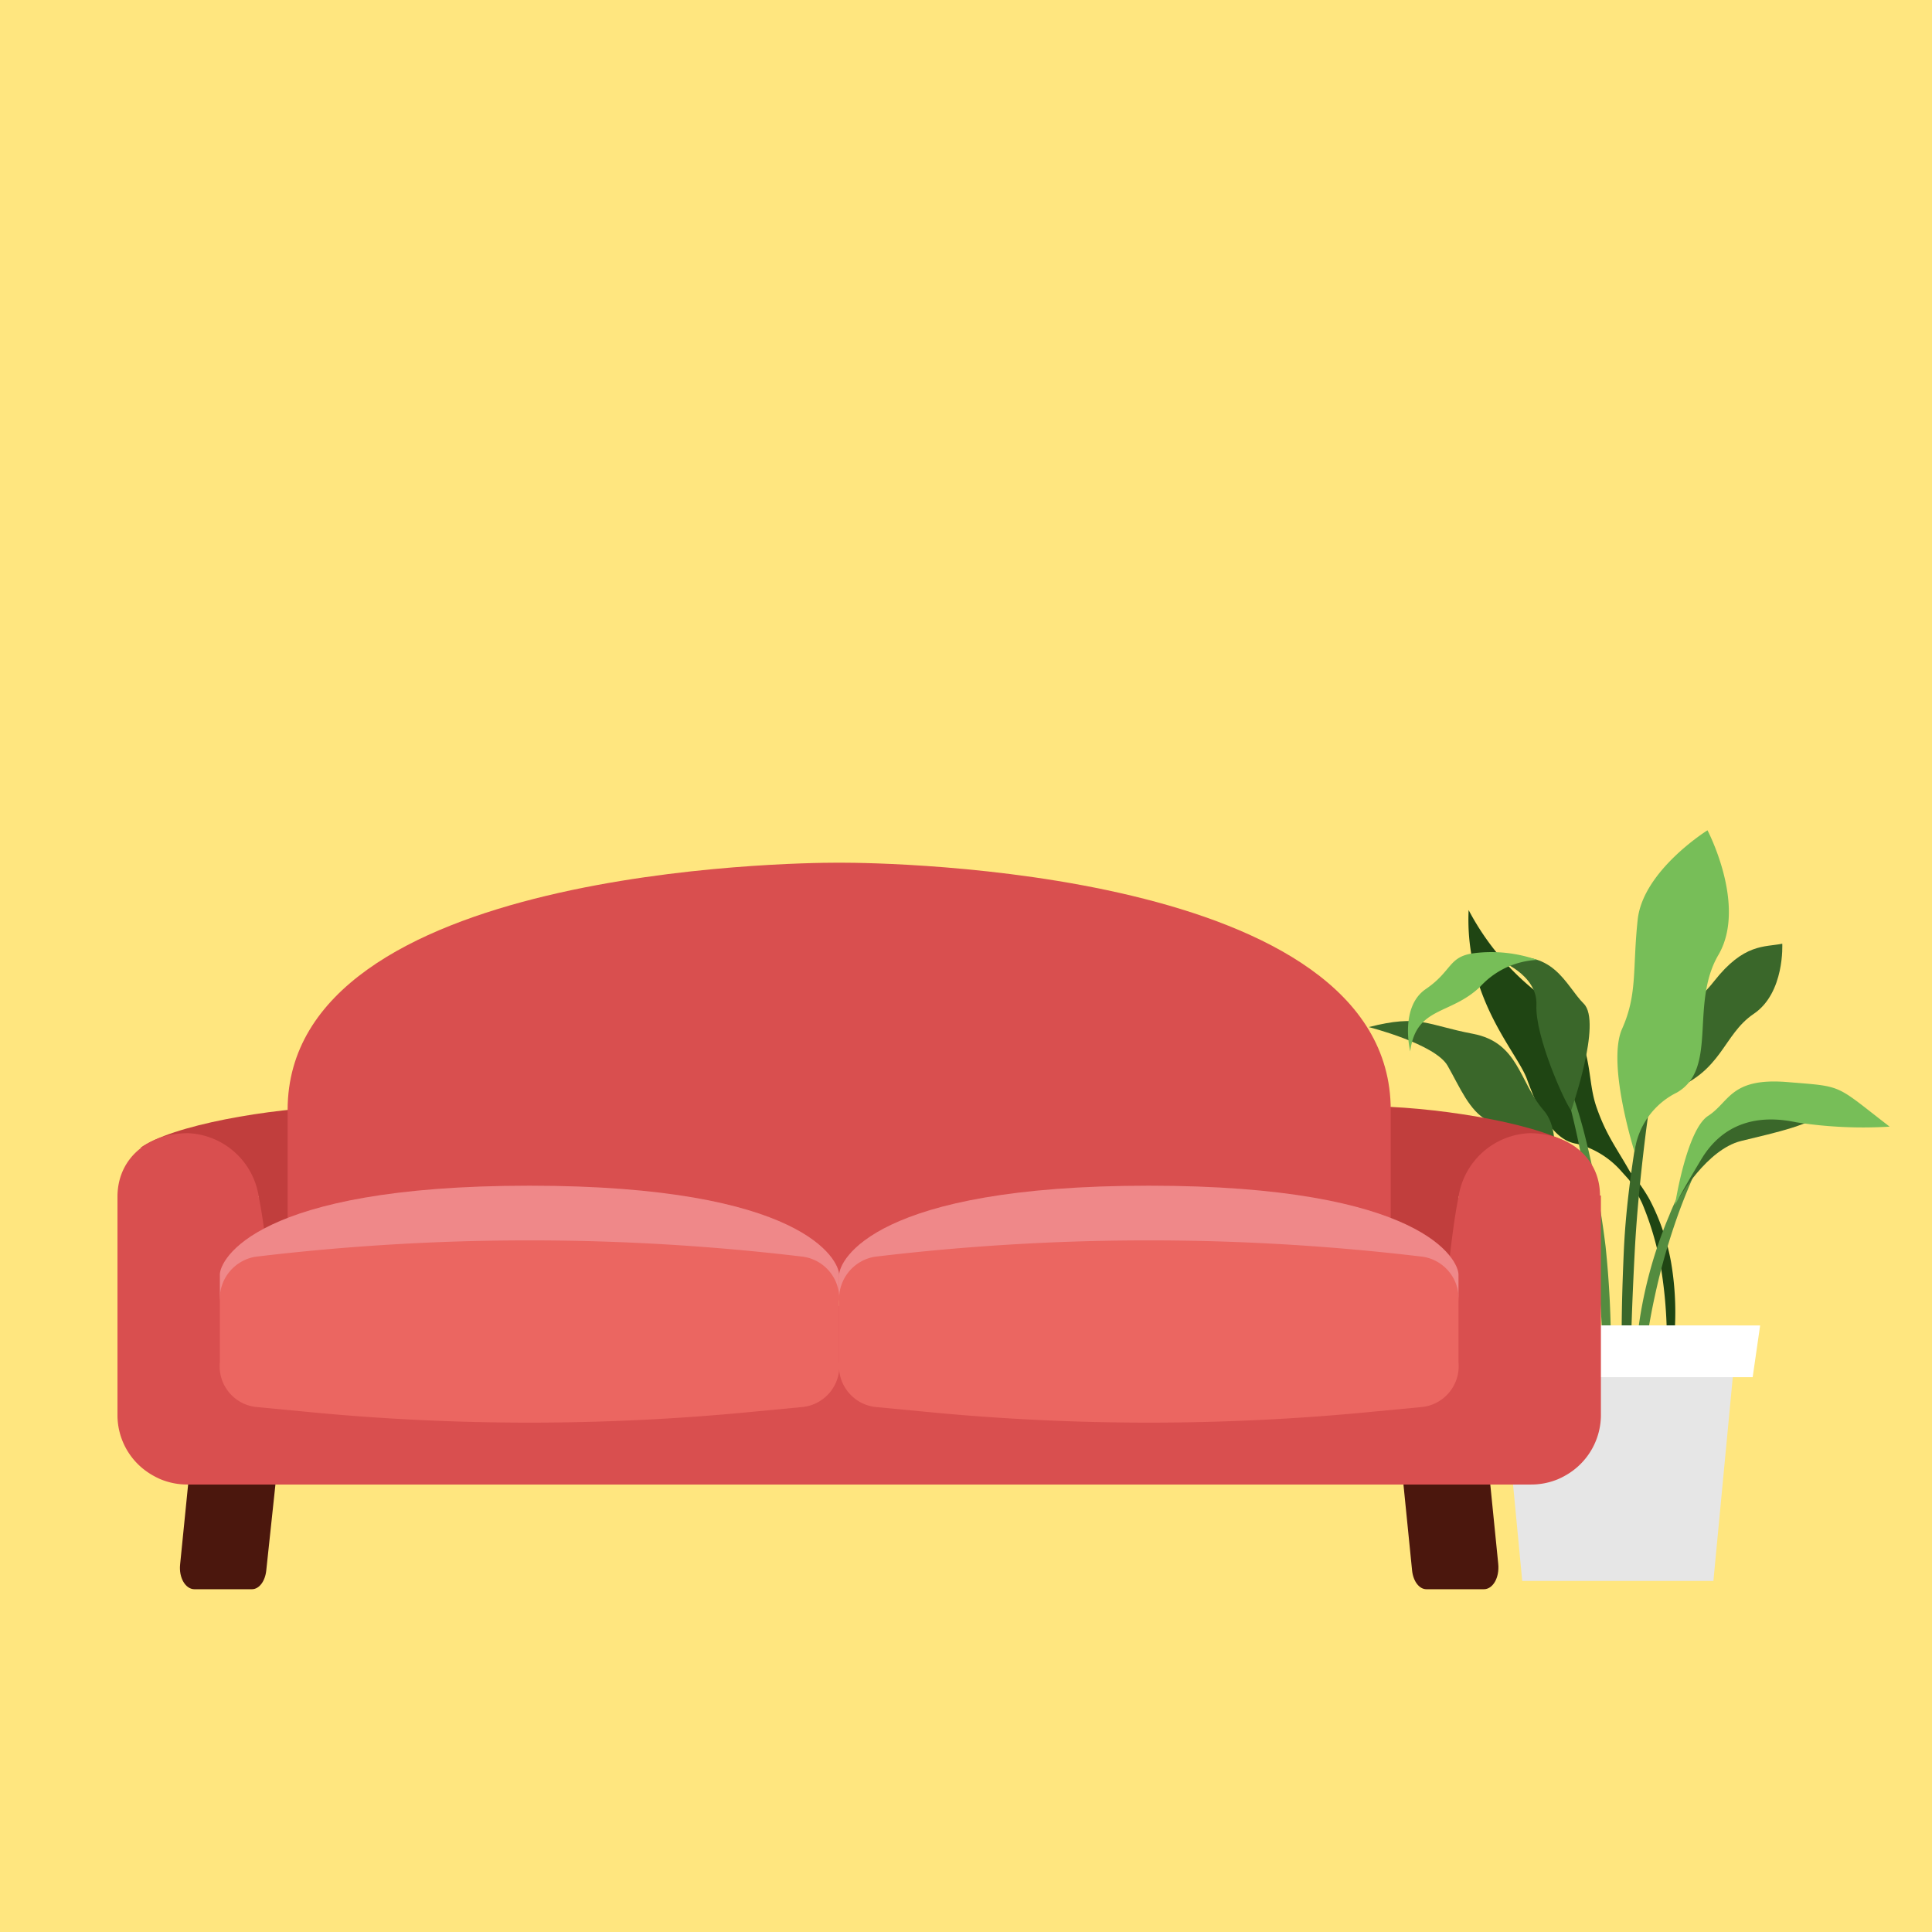 <svg id="레이어_1" data-name="레이어 1" xmlns="http://www.w3.org/2000/svg" viewBox="0 0 124 124"><defs><style>.cls-1{fill:#ffe67f;}.cls-2{fill:#1f4513;}.cls-3{fill:#3a672a;}.cls-4{fill:#548c3f;}.cls-5{fill:#77be58;}.cls-6{fill:#e6e6e6;}.cls-7{fill:#fff;}.cls-8{fill:#4b170d;}.cls-9{fill:#c13e3d;}.cls-10{fill:#d94f4f;}.cls-11{fill:#ea5554;}.cls-12{fill:none;}.cls-13{fill:#ef8889;}.cls-14{fill:#eb6661;}</style></defs><rect class="cls-1" width="124" height="124"/><path class="cls-2" d="M104.11,75.23a5.68,5.68,0,0,0-2.92-1.82C99.56,73.16,98.64,71,98,69.25S94,64.09,94.26,58.41a16.55,16.55,0,0,0,4.64,5.48c3.67,2.49,2.77,4.86,3.56,7.15s1.65,3,2.86,5.52Z"/><path class="cls-2" d="M106.9,89.3c.06-1.39.11-2.77.07-4.13a28.79,28.79,0,0,0-.41-4.06,19.18,19.18,0,0,0-1.16-3.87,14.28,14.28,0,0,0-2.26-3.4A10.19,10.19,0,0,1,105.88,77a14,14,0,0,1,1.37,4,19,19,0,0,1,.25,4.19A20.48,20.48,0,0,1,106.9,89.3Z"/><path class="cls-3" d="M99.08,77.51s1.58-4.43,0-6.24-1.59-4.36-4.55-4.92-3.39-1.27-6.68-.43c0,0,4.26,1.08,5.06,2.48s1.39,2.9,2.57,3.52S98.43,76.48,99.08,77.51Z"/><path class="cls-3" d="M104.66,95.22a71.19,71.19,0,0,1-.55-7.44c-.07-2.49,0-5,.11-7.48s.44-5,.84-7.43a47.12,47.12,0,0,1,1.84-7.24c-.54,2.43-1,4.87-1.3,7.32s-.55,4.92-.68,7.4-.23,4.94-.27,7.42S104.62,92.73,104.66,95.22Z"/><path class="cls-4" d="M105.37,93.45a20.75,20.75,0,0,1-.45-5.22A28.12,28.12,0,0,1,107.14,78c.32-.82.73-1.59,1.12-2.37s.89-1.51,1.36-2.24c-.71,1.59-1.43,3.16-2,4.8a41.29,41.29,0,0,0-1.41,5,40,40,0,0,0-.78,5.1A34.55,34.55,0,0,0,105.37,93.45Z"/><path class="cls-4" d="M99.4,66.56a32.14,32.14,0,0,1,2.38,6.56A57.42,57.42,0,0,1,103.05,80a62.62,62.62,0,0,1,.34,7c0,1.17-.09,2.33-.14,3.49s-.22,2.32-.37,3.48c0-2.33.07-4.65,0-7s-.23-4.62-.49-6.91-.63-4.58-1.1-6.84A50.13,50.13,0,0,0,99.4,66.56Z"/><path class="cls-3" d="M101.27,86.73c-.39-2.18-.8-4.32-1.36-6.42-.28-1-.62-2.08-1-3.1a28.33,28.33,0,0,0-1.35-3A11.82,11.82,0,0,1,99.42,77a18.38,18.38,0,0,1,1.16,3.13A20.77,20.77,0,0,1,101.27,86.73Z"/><path class="cls-3" d="M107.75,76.92s1.79-3.15,4-3.69,4.69-1.06,5.49-2l-4.16-1-3.74,2.3Z"/><path class="cls-5" d="M107.5,77.36s.74-4.84,2.13-5.74,1.43-2.47,5.09-2.17,3,.12,6.56,2.86a27.92,27.92,0,0,1-6-.28c-2.4-.51-4.66,0-6.09,2.38S107.5,77.36,107.5,77.36Z"/><path class="cls-3" d="M106.27,65.4s1.84,0,3.75-2.43,3.22-2.17,4.37-2.4c0,0,.17,3.15-1.83,4.5s-2,3.73-5.39,4.94Z"/><path class="cls-5" d="M104.91,73.93a4.93,4.93,0,0,1,2.72-3.81c2.66-1.54.81-5.67,2.66-8.83s-.7-8-.7-8-4.14,2.58-4.48,5.74,0,4.76-1,7S104.91,73.93,104.91,73.93Z"/><path class="cls-3" d="M100.84,71.27s2-5.67.81-6.85-1.94-3.68-5.51-2.81c0,0,2.56.9,2.47,2.9S100.4,70.71,100.84,71.27Z"/><path class="cls-5" d="M98.66,61.61A5.28,5.28,0,0,0,95,63.33c-1.92,1.84-4.11,1.25-4.49,4.15,0,0-.7-2.84,1-4s1.44-2.08,3.08-2.3A8.87,8.87,0,0,1,98.66,61.61Z"/><polygon class="cls-6" points="109.97 101.47 97.7 101.47 96.14 85.07 111.53 85.07 109.97 101.47"/><polygon class="cls-7" points="112.49 88.39 95.2 88.39 94.7 85.07 112.97 85.07 112.49 88.39"/><path class="cls-8" d="M95.24,102H91.55c-.46,0-.85-.51-.92-1.21l-.86-8.57c-.09-.86.35-1.64.92-1.64h3.69c.46,0,.85.52.92,1.21l.86,8.58C96.25,101.27,95.81,102,95.24,102Z"/><path class="cls-8" d="M12.48,102h3.69c.46,0,.85-.51.92-1.21L18,92.26c.09-.86-.35-1.64-.92-1.64H13.34c-.46,0-.85.52-.92,1.21l-.86,8.58C11.47,101.27,11.91,102,12.48,102Z"/><path class="cls-9" d="M93.61,76.82s3.13-4.1,7.56-3.14c-1.94-1.45-8.27-2.56-12.8-2.67l-.52,0v8.1h2.07v4.72h3.69Z"/><path class="cls-9" d="M16.61,76.82S13.48,72.72,9,73.68c2-1.45,8.28-2.56,12.8-2.67l.52,0v8.1H20.3v4.72H16.61Z"/><path class="cls-10" d="M102.69,76.73c0-2.47-2.06-4-4.53-4a4.82,4.82,0,0,0-4.55,4.09h0c-.53,2.63-.86,7-.86,7H17.47s-.33-4.36-.86-7h0a4.8,4.8,0,0,0-4.54-4.09c-2.48,0-4.48,1.53-4.53,4h0V90.85a4.43,4.43,0,0,0,2,3.68,5,5,0,0,0,.76.41,4.47,4.47,0,0,0,1.72.34H98.27a4.47,4.47,0,0,0,1.72-.34,5,5,0,0,0,.76-.41,4.46,4.46,0,0,0,2-3.68V76.73Z"/><path class="cls-11" d="M53.86,59.63h0Z"/><path class="cls-11" d="M53.67,59.63h0Z"/><path class="cls-10" d="M54.05,55.37h-.38c-2.65,0-35.21.37-35.21,15.87v12h70.8v-12C89.26,55.74,56.7,55.37,54.05,55.37Z"/><path class="cls-12" d="M53.86,82.07v0Z"/><path class="cls-12" d="M93.61,81.81v.26A1.78,1.78,0,0,0,93.61,81.81Z"/><path class="cls-13" d="M93.61,81.81c0-.93-2.24-5.71-19.87-5.71s-19.85,4.78-19.88,5.71v1.24c0,.78.32,1.41.71,1.41H92.9c.39,0,.71-.63.71-1.41V81.81"/><path class="cls-13" d="M14.11,81.81c0-.93,2.24-5.71,19.87-5.71s19.85,4.78,19.88,5.71v1.24c0,.78-.32,1.41-.71,1.41H14.82c-.39,0-.71-.63-.71-1.41V81.81"/><path class="cls-14" d="M91.32,80.66h0a147.78,147.78,0,0,0-35.17,0h0a2.74,2.74,0,0,0-2.29,2.86v3.91a2.64,2.64,0,0,0,2.29,2.87l3.25.31a147.65,147.65,0,0,0,28.67,0l3.25-.31a2.64,2.64,0,0,0,2.29-2.87V83.52A2.71,2.71,0,0,0,91.32,80.66Z"/><path class="cls-14" d="M51.56,80.66h0a147.69,147.69,0,0,0-35.16,0h0a2.74,2.74,0,0,0-2.29,2.86v3.91A2.63,2.63,0,0,0,16.4,90.3l3.25.31a147.55,147.55,0,0,0,28.66,0l3.25-.31a2.64,2.64,0,0,0,2.3-2.87V83.52A2.71,2.71,0,0,0,51.56,80.66Z"/></svg>